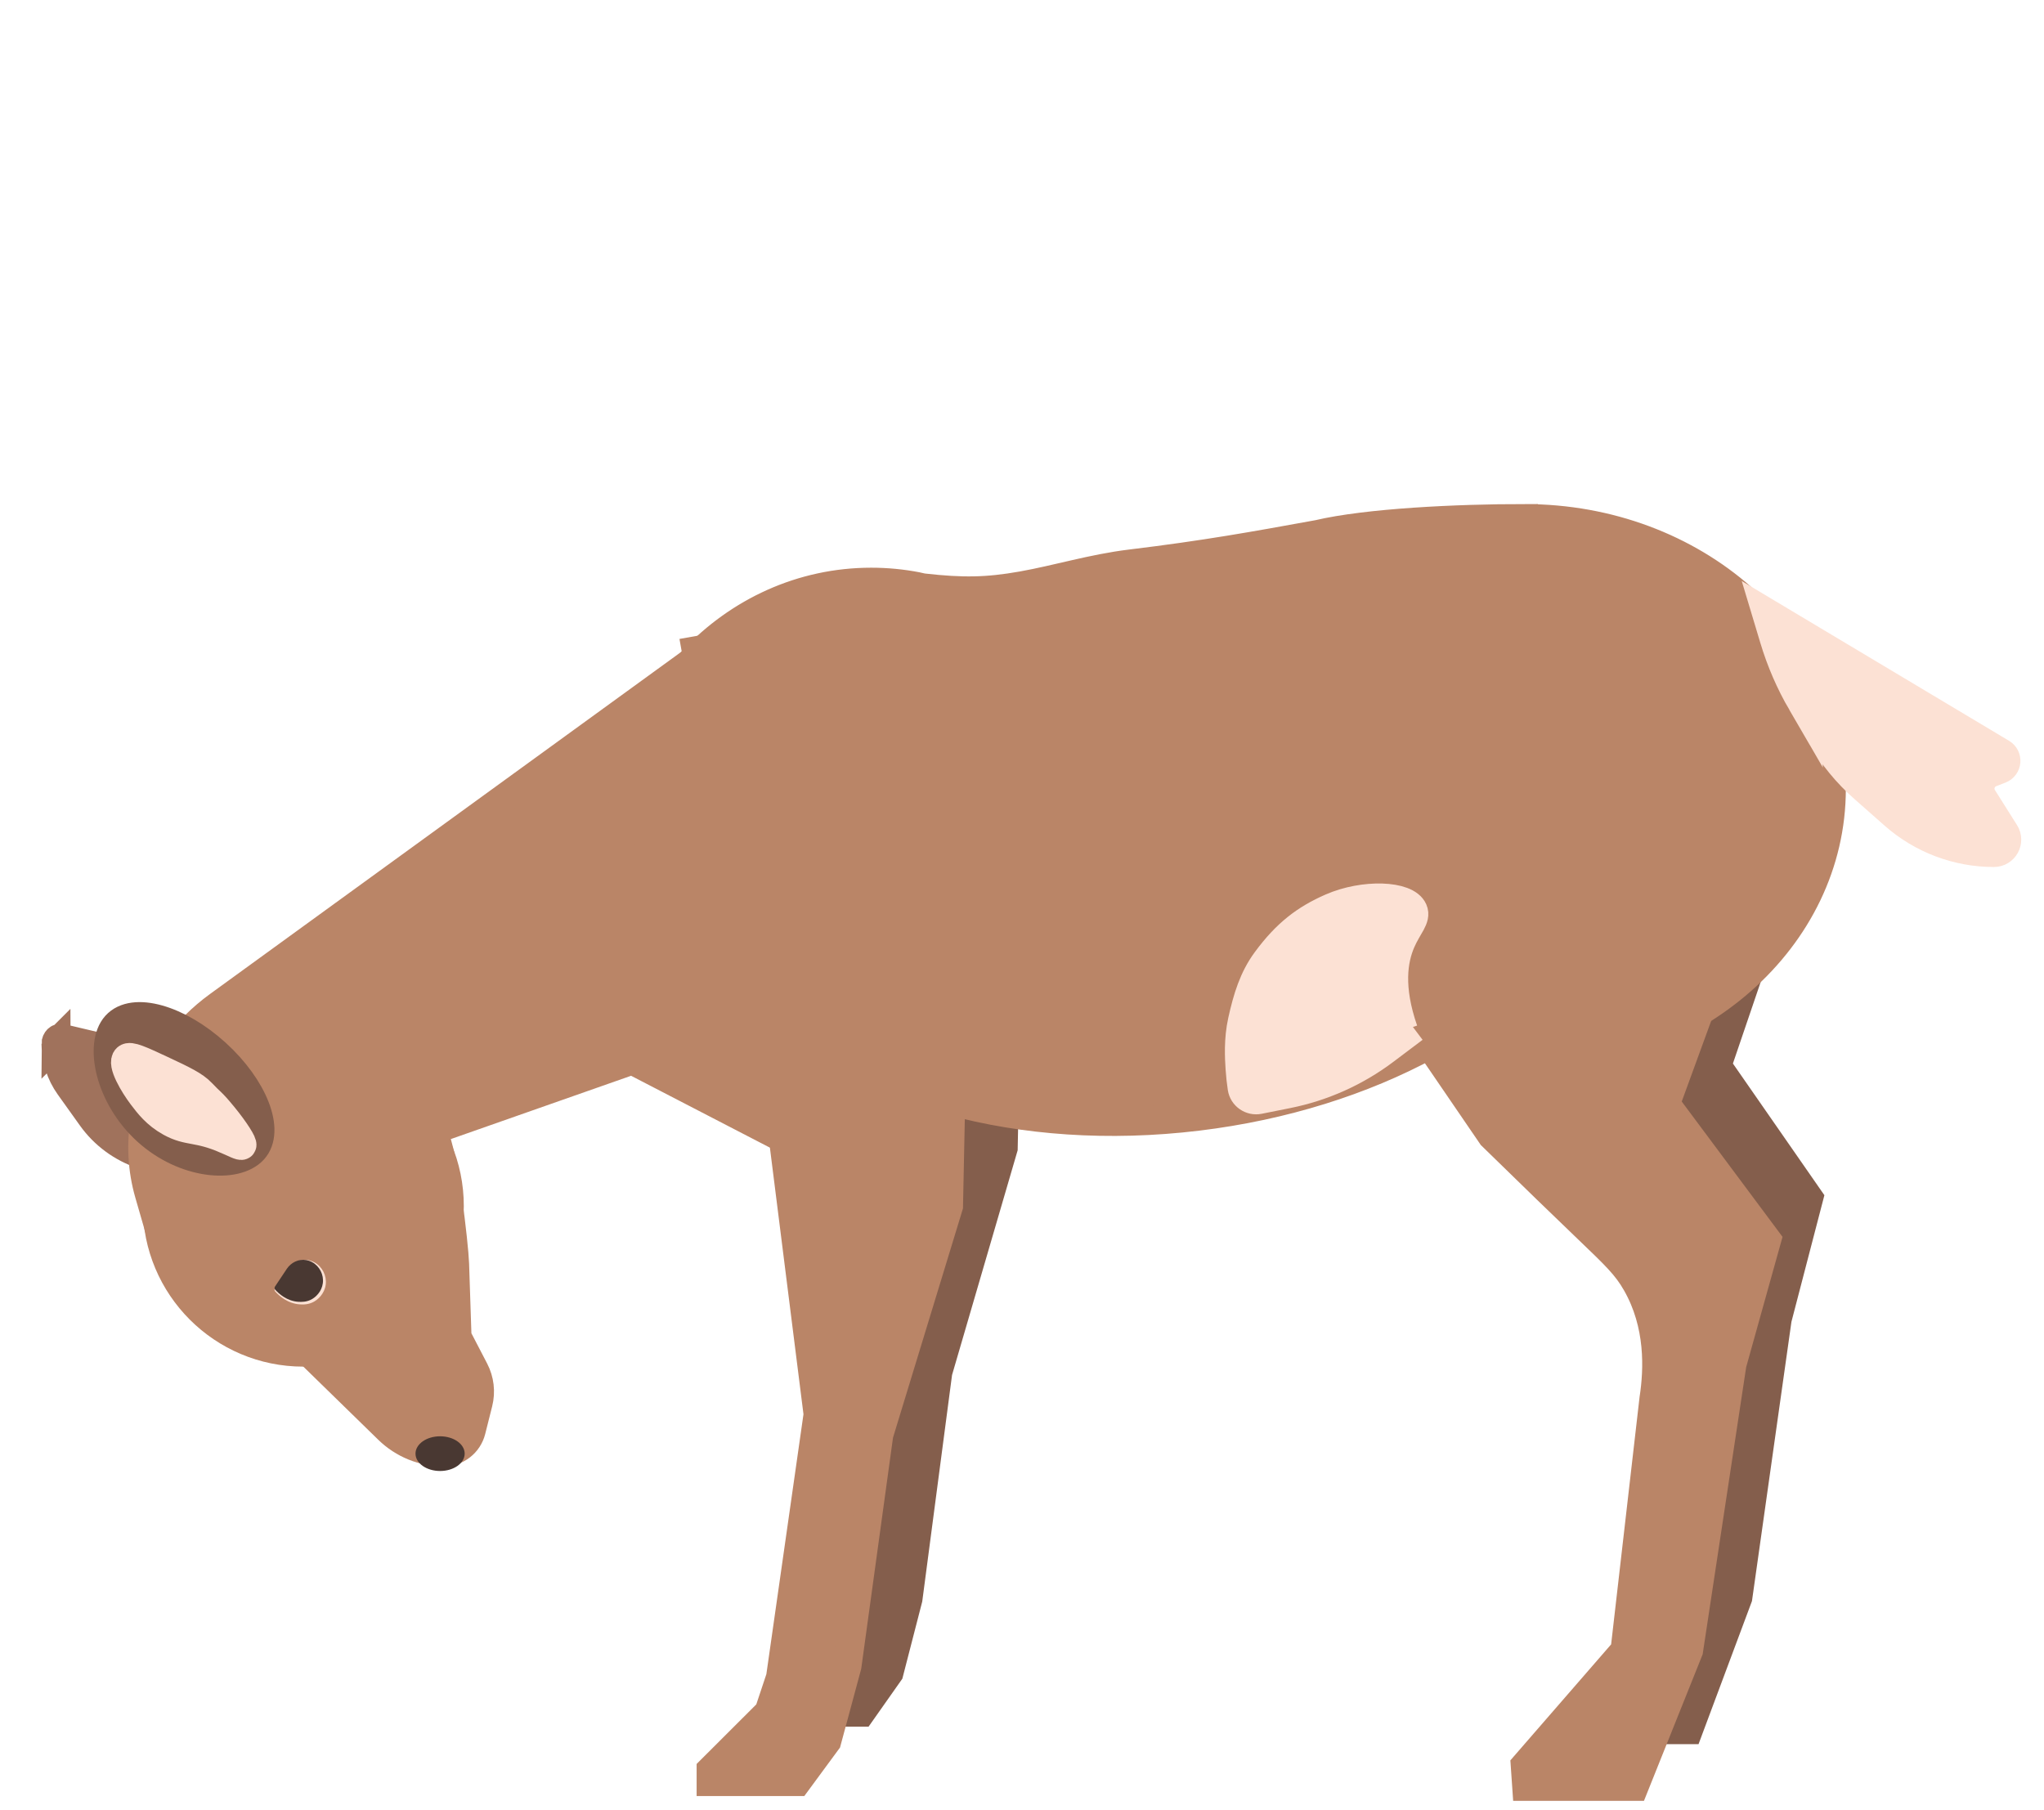 <?xml version="1.0" encoding="UTF-8"?>
<svg id="Layer_9" data-name="Layer 9" xmlns="http://www.w3.org/2000/svg" viewBox="0 0 706.75 625.88">
  <defs>
    <style>
      .cls-1, .cls-2, .cls-3, .cls-4 {
        stroke-width: 10px;
      }

      .cls-1, .cls-2, .cls-3, .cls-4, .cls-5 {
        stroke-miterlimit: 10;
      }

      .cls-1, .cls-5 {
        fill: #ba8567;
        stroke: #ba8567;
      }

      .cls-2 {
        fill: #a0725c;
        stroke: #a0725c;
      }

      .cls-3 {
        fill: #845e4c;
        stroke: #845e4c;
      }

      .cls-4 {
        stroke: #fce1d4;
      }

      .cls-4, .cls-6 {
        fill: #fce1d4;
      }

      .cls-5 {
        stroke-width: 8px;
      }

      .cls-7 {
        fill: #493832;
      }

      .cls-7, .cls-6 {
        stroke-width: 0px;
      }
    </style>
  </defs>
  <path class="cls-2" d="m19.35,360.94h0c0,5.25,1.64,10.37,4.7,14.65l7.67,10.73c4.31,6.03,10.42,10.53,17.44,12.88h0c.72.24,1.51.02,2-.55l15.33-17.89c3.58-4.18,1.47-10.67-3.89-11.94l-40.97-9.68c-1.29-.54-2.29.61-2.29,1.81Z"/>
  <polygon class="cls-3" points="269.87 592.08 297.73 592.08 307.39 578.36 313.96 552.87 324.28 474.44 346.89 397 347.87 347.49 289.57 343.08 304.57 467.58 292.38 556.79 288.63 568.55 269.87 588.13 269.87 592.08"/>
  <polygon class="cls-1" points="245.87 616.08 275.57 616.08 285.87 602.08 292.87 576.08 303.87 496.08 327.98 417.08 329.02 366.58 266.87 362.08 282.86 489.08 269.87 580.08 265.87 592.08 245.87 612.05 245.87 616.08"/>
  <path class="cls-1" d="m240,228.37l-164.45,119.4c-5.75,4.18-10.82,9.22-15.03,14.95h0c-10.58,14.41-13.87,32.92-8.91,50.09l3.25,11.26,163.73-57.5,52.24,27.05-30.97-173.55"/>
  <circle class="cls-1" cx="104.87" cy="417.08" r="50.5"/>
  <path class="cls-5" d="m152.87,395.08l-71.33,58,13.88,6.82c2.94,1.45,5.64,3.35,7.98,5.64l30.21,29.49c5.29,5.16,12.39,8.05,19.78,8.05h0c4.96,0,9.29-3.37,10.5-8.19l2.41-9.57c1.01-4.02.51-8.27-1.4-11.95l-5.87-11.29-.83-25.07c-.22-6.51-3.98-39.34-7.33-44.93"/>
  <path class="cls-3" d="m87.57,397.58c-5.94,6.54-23.61,5.37-36.7-6.5-13.09-11.88-16.64-29.96-10.7-36.5,5.94-6.54,21.36-2.22,34.45,9.65,13.09,11.88,18.88,26.81,12.95,33.35Z"/>
  <path class="cls-4" d="m78.26,394.02c-10.08-4.39-12.98-2.51-19.34-6.02-4.88-2.69-7.54-6.22-9.67-9.02-2.91-3.84-7.37-11.28-5.37-13.04,1.1-.97,4.69.68,11.82,4.01,7.64,3.57,11.51,5.41,13.97,8.02,3.4,3.62,3.15,2.69,7.52,8.02,3.99,4.87,6.88,9.47,6.45,10.03-.32.42-2.68-.83-5.37-2.01Z"/>
  <path class="cls-6" d="m103.69,451.05c-4.28-.26-7.26-3.04-8.53-4.45-.29-.32-.32-.79-.08-1.14l4.34-6.51c1.56-2.34,4.33-3.69,7.09-3.21.38.07.78.17,1.17.31,2.98,1.07,4.91,3.96,5,7,.1,3.21-1.87,5.76-4,7-1.99,1.16-3.95,1.06-5,1Z"/>
  <path class="cls-7" d="m103.19,450.17c-4.03-.25-6.84-2.87-8.04-4.19-.27-.3-.3-.74-.07-1.08l4.09-6.14c1.47-2.2,4.08-3.48,6.69-3.03.36.06.73.16,1.11.29,2.81,1.01,4.63,3.73,4.71,6.6.09,3.03-1.77,5.43-3.77,6.6-1.88,1.09-3.73,1-4.71.94Z"/>
  <ellipse class="cls-7" cx="152.17" cy="502.67" rx="8.5" ry="6"/>
  <path class="cls-3" d="m519.18,347.85l20.03,31.41c13,13.64,23.27,24.27,29.94,31.13,8.88,9.14,12.25,12.53,15.42,18.48,7.39,13.88,6.87,28.93,5.44,38.91l-9.07,84.63-31.3,38.64.45,7.08h33.74l17.07-45.72,13.61-96.31,10.89-41.83-31.76-45.72,11.04-32.42-85.51,11.71Z"/>
  <path class="cls-1" d="m493.8,360.44l22.07,32.29c14.33,14.02,25.65,24.95,33,32,9.78,9.39,13.51,12.88,17,19,8.15,14.27,7.57,29.74,6,40l-10,87-34.5,39.72.5,7.28h37.18l18.82-47,15-99,12-43-35-47,12.17-33.33-94.25,12.04Z"/>
  <path class="cls-1" d="m527.23,179.3c-23.54,0-54.5,1.5-71.5,5.5-22,4-38.72,7.04-64.77,10.2-13.07,1.58-25.35,5.39-37.52,7.55s-20.71,2.26-34.09.75c-.8-.09-1.58-.34-2.37-.49-5.11-.99-10.37-1.5-15.75-1.5-48.05,0-87,41.19-87,92s38.95,92,87,92c9.61,0,18.85-1.65,27.5-4.69,25.19,6.9,54.56,9.12,85.37,5.39,29.89-3.62,57.12-12.37,79.55-24.49,10.55,3.11,21.84,4.79,33.58,4.79,58.54,0,106-41.86,106-93.5s-47.46-93.5-106-93.5Z"/>
  <path class="cls-4" d="m623.03,242.97l6.86,11.8c3.87,6.64,8.77,12.62,14.54,17.71l10.54,9.3c9.51,8.39,21.76,13.03,34.45,13.03h0c3.5,0,5.64-3.86,3.77-6.83l-7.64-12.12c-1.98-3.14-.6-7.3,2.85-8.65l3.24-1.26c2.38-.93,2.65-4.18.46-5.49l-81.37-48.65,2.76,9.18c2.31,7.68,5.51,15.06,9.54,21.99Z"/>
  <path class="cls-4" d="m485.27,356.28c-5.12-14.75-3.59-24.42-.83-30.74,2.32-5.33,5.38-7.99,4.15-10.8-2.28-5.23-17.06-5.73-28.25-.83-8.97,3.93-15.51,8.89-22.43,18.28-4.51,6.12-6.56,12.93-8.31,20.77-1.47,6.6-1.07,12.89-.83,16.62.16,2.43.42,4.65.72,6.63.42,2.75,3.08,4.58,5.81,4.03l9.85-1.97c12.19-2.44,23.68-7.59,33.61-15.07l10.12-7.62"/>
</svg>